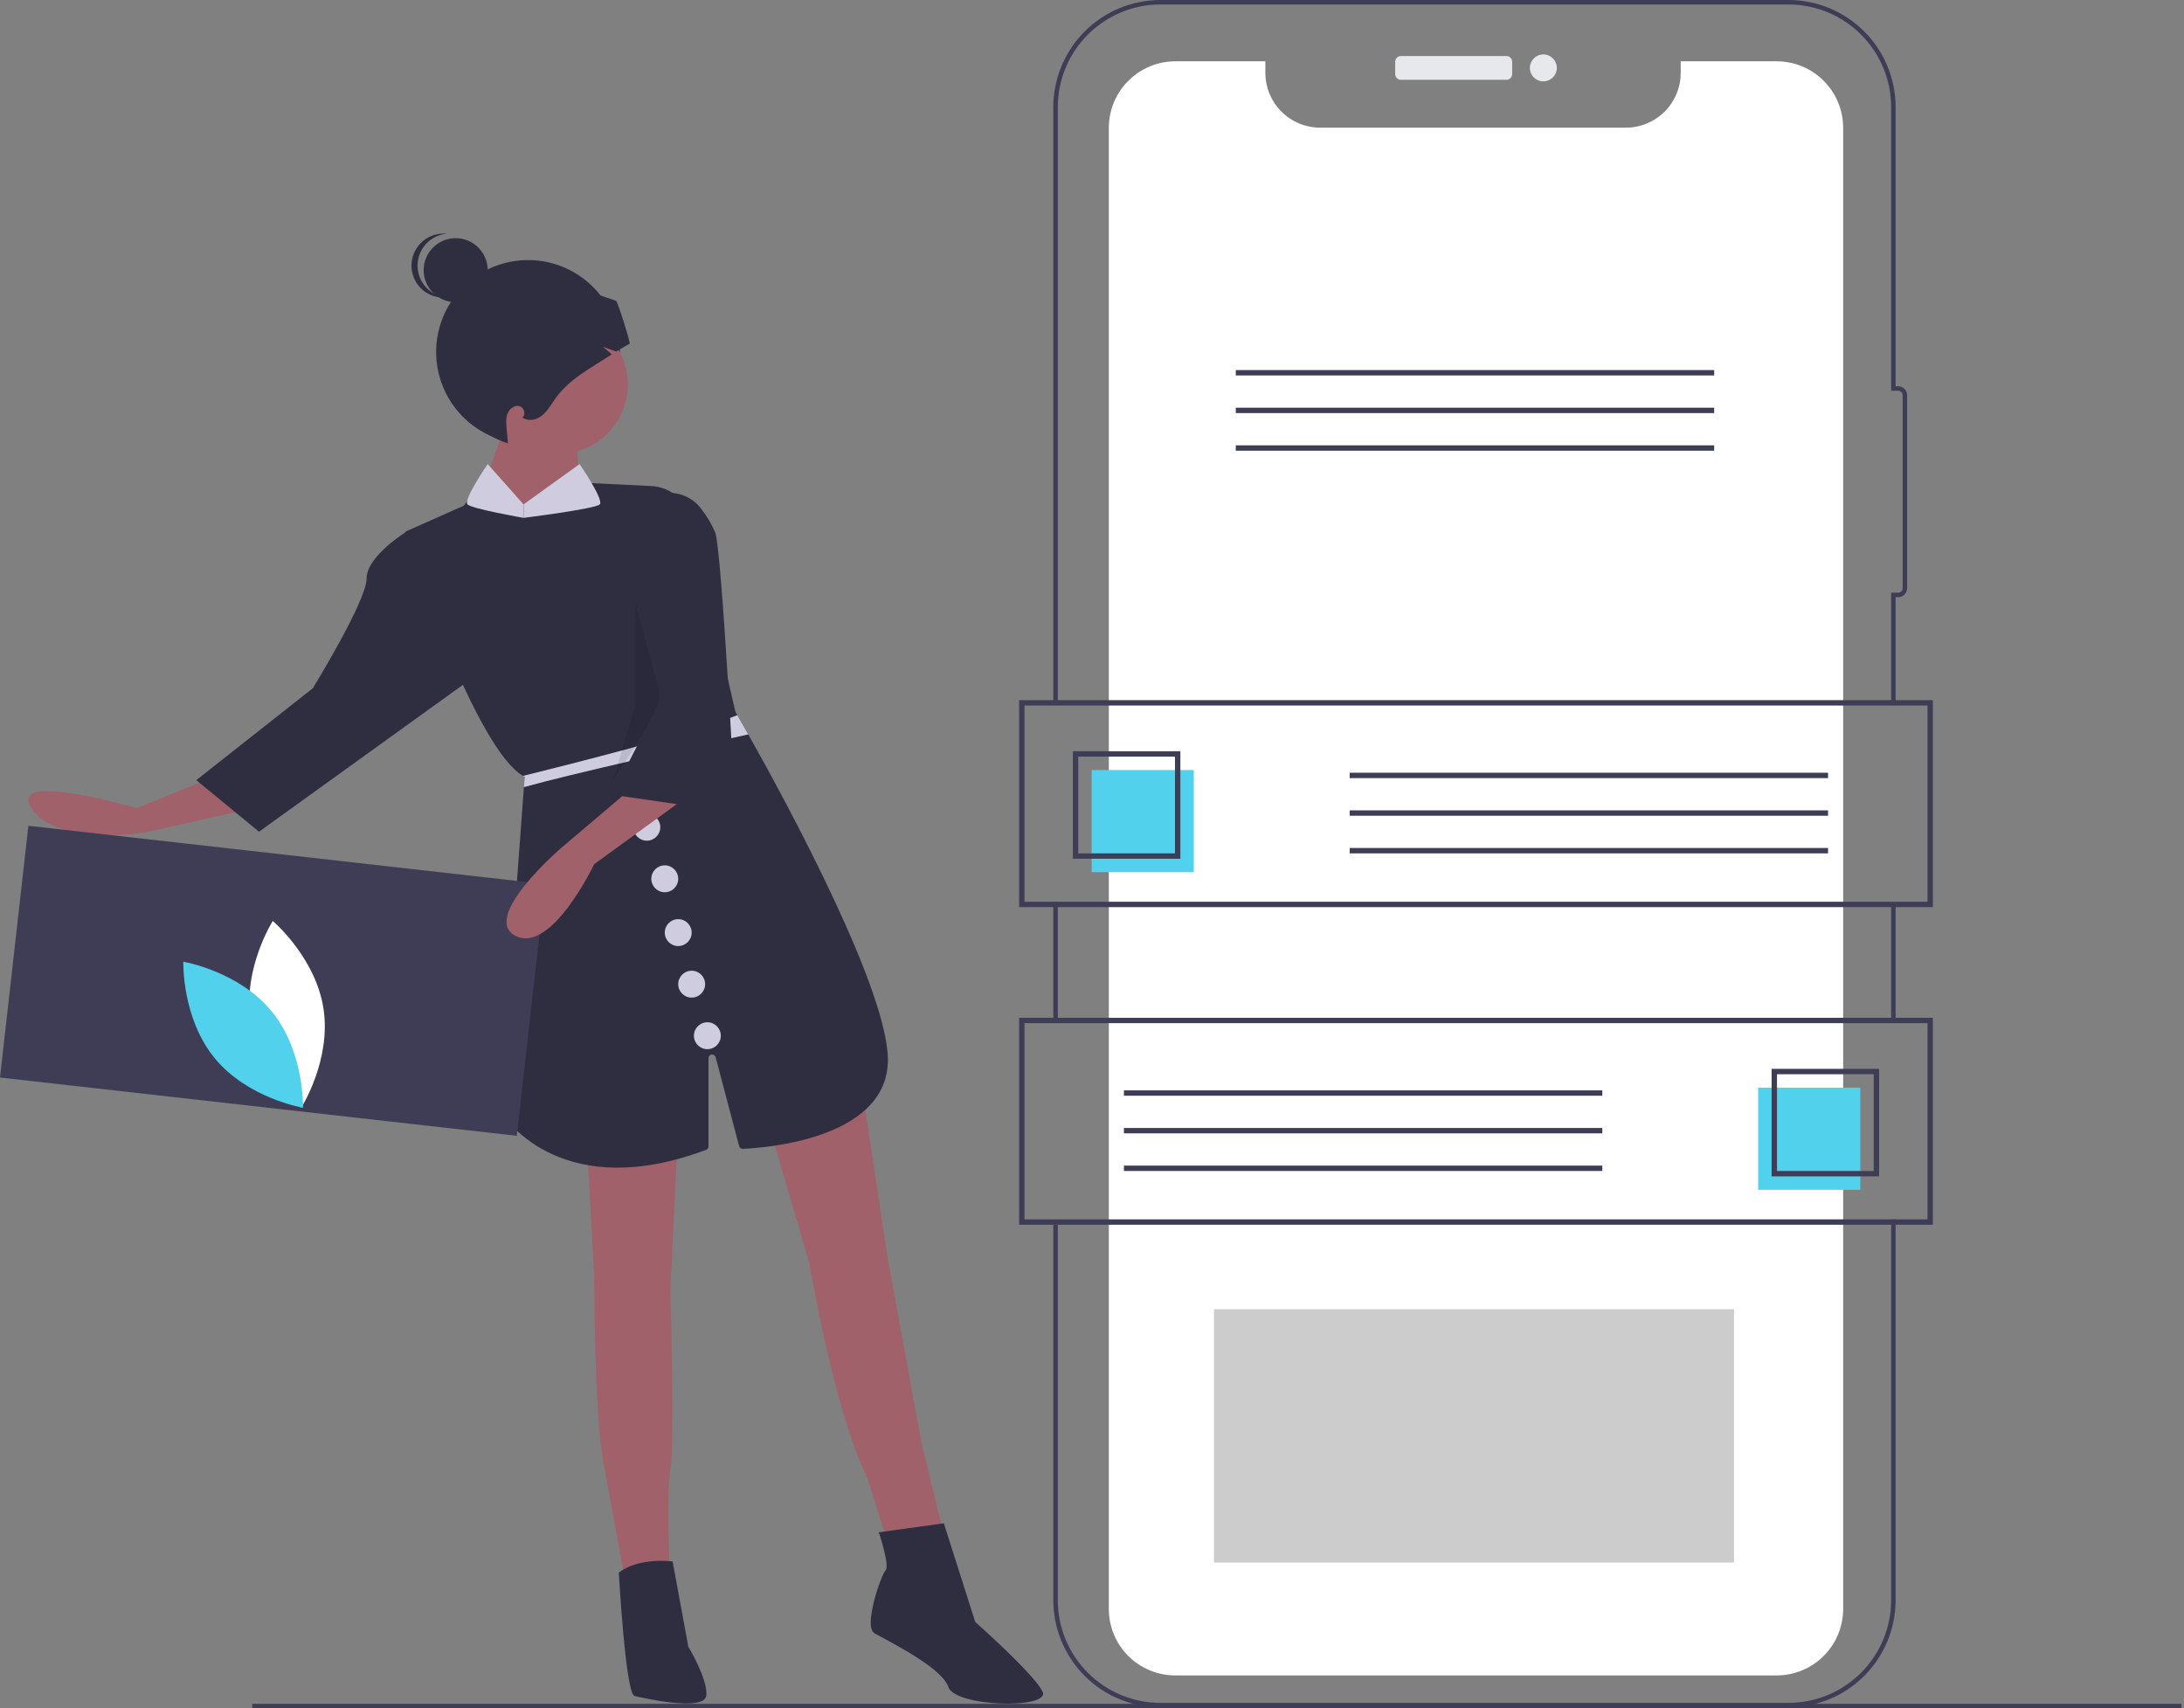 <svg width="716" height="560" viewBox="0 0 716 560" fill="none" xmlns="http://www.w3.org/2000/svg">
<rect x="0" y="0" width="716" height="560" fill="#808080" stroke="none"/>
<g clip-path="url(#clip0)">
<path d="M203.238 115.381C203.241 119.676 202.324 123.923 200.55 127.835C198.775 131.747 196.185 135.235 192.952 138.063C189.718 140.891 185.918 142.995 181.804 144.234C177.691 145.472 173.36 145.816 169.103 145.242C168.961 145.233 168.82 145.212 168.682 145.179C167.592 145.025 166.511 144.805 165.447 144.521C164.742 144.346 164.052 144.132 163.37 143.894C158.746 142.315 154.577 139.634 151.219 136.084C147.862 132.535 145.419 128.222 144.1 123.517C142.78 118.813 142.625 113.858 143.646 109.081C144.668 104.303 146.836 99.845 149.964 96.092C153.092 92.338 157.085 89.402 161.6 87.535C166.116 85.668 171.017 84.928 175.882 85.377C180.747 85.826 185.43 87.452 189.527 90.113C193.624 92.775 197.013 96.393 199.4 100.656C200.285 102.223 201.023 103.869 201.605 105.572C202.241 107.415 202.692 109.317 202.953 111.249C203.103 112.287 203.193 113.333 203.222 114.381C203.23 114.714 203.238 115.04 203.238 115.381Z" fill="#2F2E41"/>
<path d="M68.383 255.381L44.866 264.934C44.866 264.934 2.241 252.441 10.325 264.934C18.409 277.428 47.07 273.018 47.07 273.018L83.081 264.934L68.383 255.381Z" fill="#A0616A"/>
<path d="M192.582 378.11L194.787 417.795C194.787 417.795 194.787 462.625 197.726 478.793C200.666 494.961 205.81 522.887 205.81 522.887L219.774 521.417C219.774 521.417 218.304 489.816 219.774 481.732C221.244 473.648 219.774 422.94 219.774 422.94L221.978 376.64L192.582 378.11Z" fill="#A0616A"/>
<path d="M252.845 371.496L265.338 414.121C265.338 414.121 273.422 462.625 284.446 484.672L291.06 505.984L309.432 503.045L302.083 472.913L291.06 412.651L282.976 359.003L252.845 371.496Z" fill="#A0616A"/>
<path d="M220.509 511.864C220.509 511.864 209.485 510.394 202.871 515.538C202.871 515.538 205.076 555.223 208.015 555.958C210.955 556.693 230.797 561.102 231.532 555.958C232.267 550.814 225.653 539.79 225.653 539.79L220.509 511.864Z" fill="#2F2E41"/>
<path d="M288.12 502.31C288.12 502.31 291.795 513.333 290.325 514.803C288.855 516.273 282.976 533.176 286.65 535.381C290.325 537.585 308.698 546.404 310.902 553.018C313.107 559.633 344.708 560.367 341.768 554.488C338.829 548.609 319.721 531.706 319.721 531.706L309.432 499.37L288.12 502.31Z" fill="#2F2E41"/>
<path d="M183.028 148.819C195.611 148.819 205.81 138.619 205.81 126.037C205.81 113.454 195.611 103.255 183.028 103.255C170.446 103.255 160.246 113.454 160.246 126.037C160.246 138.619 170.446 148.819 183.028 148.819Z" fill="#A0616A"/>
<path d="M166.493 136.693L155.469 168.294L192.95 174.173C192.95 174.173 186.335 144.042 190.745 136.693C195.154 129.344 166.493 136.693 166.493 136.693Z" fill="#A0616A"/>
<path d="M291.06 348.714C289.715 373.596 250.216 376.325 243.517 376.609C243.245 376.62 242.977 376.539 242.758 376.378C242.539 376.216 242.382 375.985 242.313 375.722L234.613 346.571C234.539 346.291 234.366 346.048 234.125 345.886C233.885 345.724 233.594 345.656 233.306 345.693C233.019 345.73 232.755 345.871 232.564 346.089C232.373 346.306 232.267 346.586 232.267 346.876V375.812C232.266 376.056 232.191 376.294 232.052 376.495C231.913 376.696 231.716 376.849 231.487 376.935C185.16 394.275 166.292 367.829 164.133 364.487C163.994 364.271 163.929 364.015 163.949 363.759L171.755 258.034L172.005 254.646C171.828 254.557 171.652 254.462 171.468 254.352C156.473 245.656 135.563 184.27 132.659 175.566C132.566 175.285 132.58 174.979 132.7 174.709C132.82 174.438 133.036 174.221 133.307 174.102L151.851 165.86C152.054 165.77 152.228 165.624 152.353 165.44L159.284 155.22C159.388 155.067 159.526 154.939 159.687 154.849C159.849 154.758 160.03 154.706 160.215 154.697C160.4 154.689 160.585 154.724 160.754 154.799C160.924 154.875 161.073 154.989 161.191 155.132C163.68 158.167 169.604 163.564 171.448 165.223C171.615 165.373 171.821 165.472 172.042 165.51C172.263 165.548 172.491 165.522 172.698 165.435L189.947 158.306C190.109 158.238 190.285 158.208 190.46 158.216L213.493 159.327C216.57 159.475 219.513 160.625 221.876 162.601C224.239 164.577 225.892 167.271 226.582 170.273L241.046 233.159C241.071 233.273 241.114 233.382 241.173 233.483C241.273 233.656 241.459 233.978 241.725 234.436C242.424 235.641 243.666 237.816 245.312 240.749C257.592 262.546 292.272 326.321 291.06 348.714Z" fill="#2F2E41"/>
<path d="M139.301 177.848L133.422 174.173C133.422 174.173 120.194 182.257 120.194 189.606C120.194 196.955 102.556 225.617 102.556 225.617L64.341 255.748L84.918 272.651L153.265 223.412L139.301 177.848Z" fill="#2F2E41"/>
<path d="M715.156 558.53H82.713V560H715.156V558.53Z" fill="#3F3D56"/>
<path d="M149.384 99.066C155.18 99.066 159.879 94.367 159.879 88.571C159.879 82.775 155.18 78.077 149.384 78.077C143.588 78.077 138.89 82.775 138.89 88.571C138.89 94.367 143.588 99.066 149.384 99.066Z" fill="#2F2E41"/>
<path d="M136.891 87.072C136.891 84.462 137.864 81.946 139.62 80.015C141.375 78.084 143.788 76.876 146.386 76.628C146.057 76.597 145.724 76.578 145.386 76.578C142.603 76.578 139.934 77.683 137.966 79.651C135.997 81.619 134.892 84.289 134.892 87.072C134.892 89.855 135.997 92.525 137.966 94.493C139.934 96.461 142.603 97.566 145.386 97.566C145.724 97.566 146.057 97.547 146.386 97.516C143.788 97.268 141.375 96.06 139.62 94.129C137.864 92.198 136.891 89.682 136.891 87.072Z" fill="#2F2E41"/>
<path d="M197.633 113.654L201.989 115.238C203.339 114.39 206.35 112.715 206.466 112.649C206.192 110.598 202.934 100.245 202.012 98.617C196.059 96.525 190.007 94.624 183.764 93.785C176.607 92.814 169.102 93.296 162.543 96.334C155.992 99.365 150.529 105.201 149.027 112.258C148.288 115.712 148.42 119.539 146.345 122.395C145.928 122.965 145.44 123.478 144.892 123.923C147.073 130.122 150.958 135.581 156.1 139.672C159.085 142.052 162.443 143.92 166.038 145.202L166.536 145.376C166.536 145.343 166.528 145.301 166.528 145.268C166.503 145.027 166.486 144.787 166.461 144.546C166.337 143.159 166.204 141.79 166.08 140.403C165.938 138.776 165.797 137.082 166.395 135.563C167.001 134.043 168.587 132.781 170.181 133.122C171.783 133.462 172.597 135.911 171.244 136.825C172.954 138.178 175.552 137.763 177.321 136.501C179.098 135.231 180.26 133.313 181.472 131.503C186.299 124.276 193.317 120.972 200.557 116.16L197.633 113.654Z" fill="#2F2E41"/>
<path d="M171.755 258.034L172.005 254.646C171.828 254.557 171.652 254.462 171.468 254.352C186.6 250.618 227.571 240.286 241.725 234.436C242.424 235.641 243.666 237.816 245.312 240.749C227.49 244.688 187.034 253.749 171.755 258.034Z" fill="#CFCCE0"/>
<path d="M178.733 289.82L9.309 270.708L2.66134e-05 353.229L169.424 372.341L178.733 289.82Z" fill="#3F3D56"/>
<path d="M82.155 334.331C84.74 351.226 98.786 363.093 98.786 363.093C98.786 363.093 108.64 347.568 106.054 330.673C103.468 313.778 89.422 301.911 89.422 301.911C89.422 301.911 79.569 317.436 82.155 334.331Z" fill="white"/>
<path d="M89.069 331.543C99.903 344.762 99.335 363.141 99.335 363.141C99.335 363.141 81.202 360.087 70.369 346.867C59.535 333.648 60.103 315.268 60.103 315.268C60.103 315.268 78.236 318.323 89.069 331.543Z" fill="#52D1EC"/>
<path opacity="0.1" d="M208.382 197.69L217.201 230.761L201.033 255.748L208.382 230.761V197.69Z" fill="black"/>
<path d="M159.879 152.126C159.879 152.126 151.795 163.885 153.265 165.354C154.734 166.824 171.637 169.764 171.637 169.764V165.354L159.879 152.126Z" fill="#CFCCE0"/>
<path d="M190.01 152.126C190.01 152.126 198.094 163.885 196.624 165.354C195.154 166.824 171.637 169.764 171.637 169.764V165.354L190.01 152.126Z" fill="#CFCCE0"/>
<path d="M231.9 343.937C234.335 343.937 236.309 341.963 236.309 339.528C236.309 337.092 234.335 335.118 231.9 335.118C229.464 335.118 227.49 337.092 227.49 339.528C227.49 341.963 229.464 343.937 231.9 343.937Z" fill="#CFCCE0"/>
<path d="M226.755 327.034C229.191 327.034 231.165 325.06 231.165 322.625C231.165 320.189 229.191 318.215 226.755 318.215C224.32 318.215 222.346 320.189 222.346 322.625C222.346 325.06 224.32 327.034 226.755 327.034Z" fill="#CFCCE0"/>
<path d="M222.346 310.131C224.781 310.131 226.755 308.157 226.755 305.722C226.755 303.287 224.781 301.312 222.346 301.312C219.911 301.312 217.936 303.287 217.936 305.722C217.936 308.157 219.911 310.131 222.346 310.131Z" fill="#CFCCE0"/>
<path d="M217.936 292.493C220.372 292.493 222.346 290.519 222.346 288.084C222.346 285.649 220.372 283.675 217.936 283.675C215.501 283.675 213.527 285.649 213.527 288.084C213.527 290.519 215.501 292.493 217.936 292.493Z" fill="#CFCCE0"/>
<path d="M212.057 275.591C214.492 275.591 216.467 273.616 216.467 271.181C216.467 268.746 214.492 266.772 212.057 266.772C209.622 266.772 207.648 268.746 207.648 271.181C207.648 273.616 209.622 275.591 212.057 275.591Z" fill="#CFCCE0"/>
<path d="M208.015 257.585L183.763 278.163C183.763 278.163 157.306 300.945 169.065 306.824C180.824 312.703 194.787 283.307 194.787 283.307L227.123 259.79L208.015 257.585Z" fill="#A0616A"/>
<path d="M216.099 162.047C218.603 161.357 221.256 161.439 223.712 162.283C226.168 163.127 228.311 164.694 229.861 166.778C231.72 169.16 233.269 171.769 234.472 174.541C236.677 180.42 241.086 266.404 241.086 266.404L200.666 260.525L216.099 230.394V162.047Z" fill="#2F2E41"/>
<path d="M346.784 296.515H345.315V334.429H346.784V296.515Z" fill="#3F3D56"/>
<path d="M586.339 559.7H380.424C371.115 559.688 362.19 555.984 355.608 549.4C349.025 542.816 345.324 533.89 345.315 524.58V401.491H346.784V524.58C346.793 533.5 350.34 542.053 356.646 548.361C362.953 554.67 371.504 558.219 380.424 558.23H586.339C595.261 558.22 603.814 554.672 610.122 548.363C616.431 542.055 619.979 533.502 619.989 524.58V399.729H621.459V524.58C621.449 533.891 617.745 542.818 611.161 549.402C604.577 555.986 595.65 559.689 586.339 559.7Z" fill="#3F3D56"/>
<path d="M621.459 296.619H619.989V333.648H621.459V296.619Z" fill="#3F3D56"/>
<path d="M621.459 230.374H619.989V194.299H622.294C622.684 194.298 623.058 194.143 623.333 193.868C623.609 193.592 623.764 193.218 623.764 192.828V129.567C623.764 129.178 623.609 128.804 623.333 128.528C623.057 128.252 622.684 128.097 622.294 128.097H619.989V35.11C619.978 26.19 616.429 17.639 610.12 11.332C603.812 5.025 595.259 1.479 586.339 1.47H380.424C371.506 1.48 362.955 5.027 356.648 11.334C350.342 17.641 346.794 26.191 346.784 35.11V230.269H345.315V35.11C345.325 25.802 349.027 16.877 355.61 10.295C362.192 3.713 371.116 0.011 380.424 0H586.339C595.649 0.009 604.575 3.711 611.159 10.293C617.743 16.875 621.447 25.8 621.459 35.11V126.627H622.294C623.073 126.628 623.821 126.938 624.372 127.489C624.923 128.04 625.233 128.788 625.234 129.567V192.828C625.233 193.608 624.923 194.355 624.372 194.906C623.821 195.458 623.073 195.768 622.294 195.769H621.459V230.374Z" fill="#3F3D56"/>
<path d="M493.883 18.367H459.262C458.231 18.367 457.394 19.204 457.394 20.235V24.288C457.394 25.32 458.231 26.156 459.262 26.156H493.883C494.914 26.156 495.751 25.32 495.751 24.288V20.235C495.751 19.204 494.914 18.367 493.883 18.367Z" fill="#E6E8EC"/>
<path d="M505.968 26.679C508.408 26.679 510.386 24.701 510.386 22.262C510.386 19.822 508.408 17.844 505.968 17.844C503.528 17.844 501.55 19.822 501.55 22.262C501.55 24.701 503.528 26.679 505.968 26.679Z" fill="#E6E8EC"/>
<path d="M604.259 41.91V527.431C604.256 533.215 601.956 538.761 597.865 542.85C593.775 546.939 588.227 549.237 582.443 549.237H385.332C382.466 549.242 379.628 548.681 376.98 547.587C374.331 546.493 371.925 544.887 369.898 542.862C367.871 540.836 366.264 538.43 365.169 535.782C364.074 533.134 363.512 530.296 363.516 527.431V41.91C363.516 39.045 364.08 36.208 365.176 33.561C366.273 30.915 367.88 28.509 369.906 26.484C371.931 24.458 374.336 22.851 376.983 21.755C379.63 20.658 382.467 20.094 385.332 20.094H414.833V23.88C414.833 28.644 416.726 33.212 420.095 36.581C423.463 39.95 428.032 41.843 432.796 41.843H533.042C537.806 41.843 542.375 39.95 545.744 36.581C549.113 33.212 551.005 28.644 551.005 23.88V20.094H582.443C585.308 20.093 588.145 20.657 590.793 21.753C593.44 22.849 595.845 24.456 597.871 26.482C599.897 28.508 601.504 30.913 602.6 33.56C603.696 36.208 604.26 39.045 604.259 41.91Z" fill="white"/>
<path opacity="0.2" d="M568.488 429.186H397.989V512.231H568.488V429.186Z" fill="black"/>
<path d="M633.671 297.369H334.104V229.526H633.671V297.369ZM335.866 295.607H631.909V231.288H335.866V295.607Z" fill="#3F3D56"/>
<path d="M391.374 252.434H357.893V285.915H391.374V252.434Z" fill="#52D1EC"/>
<path d="M386.969 281.51H351.726V246.267H386.969V281.51ZM353.488 279.748H385.207V248.029H353.488V279.748Z" fill="#3F3D56"/>
<path d="M599.309 253.315H442.477V255.078H599.309V253.315Z" fill="#3F3D56"/>
<path d="M599.309 265.651H442.477V267.413H599.309V265.651Z" fill="#3F3D56"/>
<path d="M599.309 277.986H442.477V279.748H599.309V277.986Z" fill="#3F3D56"/>
<path d="M633.671 401.491H334.104V333.648H633.671V401.491ZM335.866 399.729H631.909V335.41H335.866V399.729Z" fill="#3F3D56"/>
<path d="M576.401 390.037H609.882V356.556H576.401V390.037Z" fill="#52D1EC"/>
<path d="M616.049 385.631H580.806V350.388H616.049V385.631ZM582.568 383.869H614.287V352.151H582.568L582.568 383.869Z" fill="#3F3D56"/>
<path d="M525.298 357.437H368.466V359.199H525.298V357.437Z" fill="#3F3D56"/>
<path d="M525.298 369.772H368.466V371.534H525.298V369.772Z" fill="#3F3D56"/>
<path d="M525.298 382.107H368.466V383.869H525.298V382.107Z" fill="#3F3D56"/>
<path d="M561.973 121.318H405.141V123.08H561.973V121.318Z" fill="#3F3D56"/>
<path d="M561.973 133.653H405.141V135.416H561.973V133.653Z" fill="#3F3D56"/>
<path d="M561.973 145.989H405.141V147.751H561.973V145.989Z" fill="#3F3D56"/>
</g>
<defs>
<clipPath id="clip0">
<rect width="715.156" height="560" fill="white"/>
</clipPath>
</defs>
</svg>
